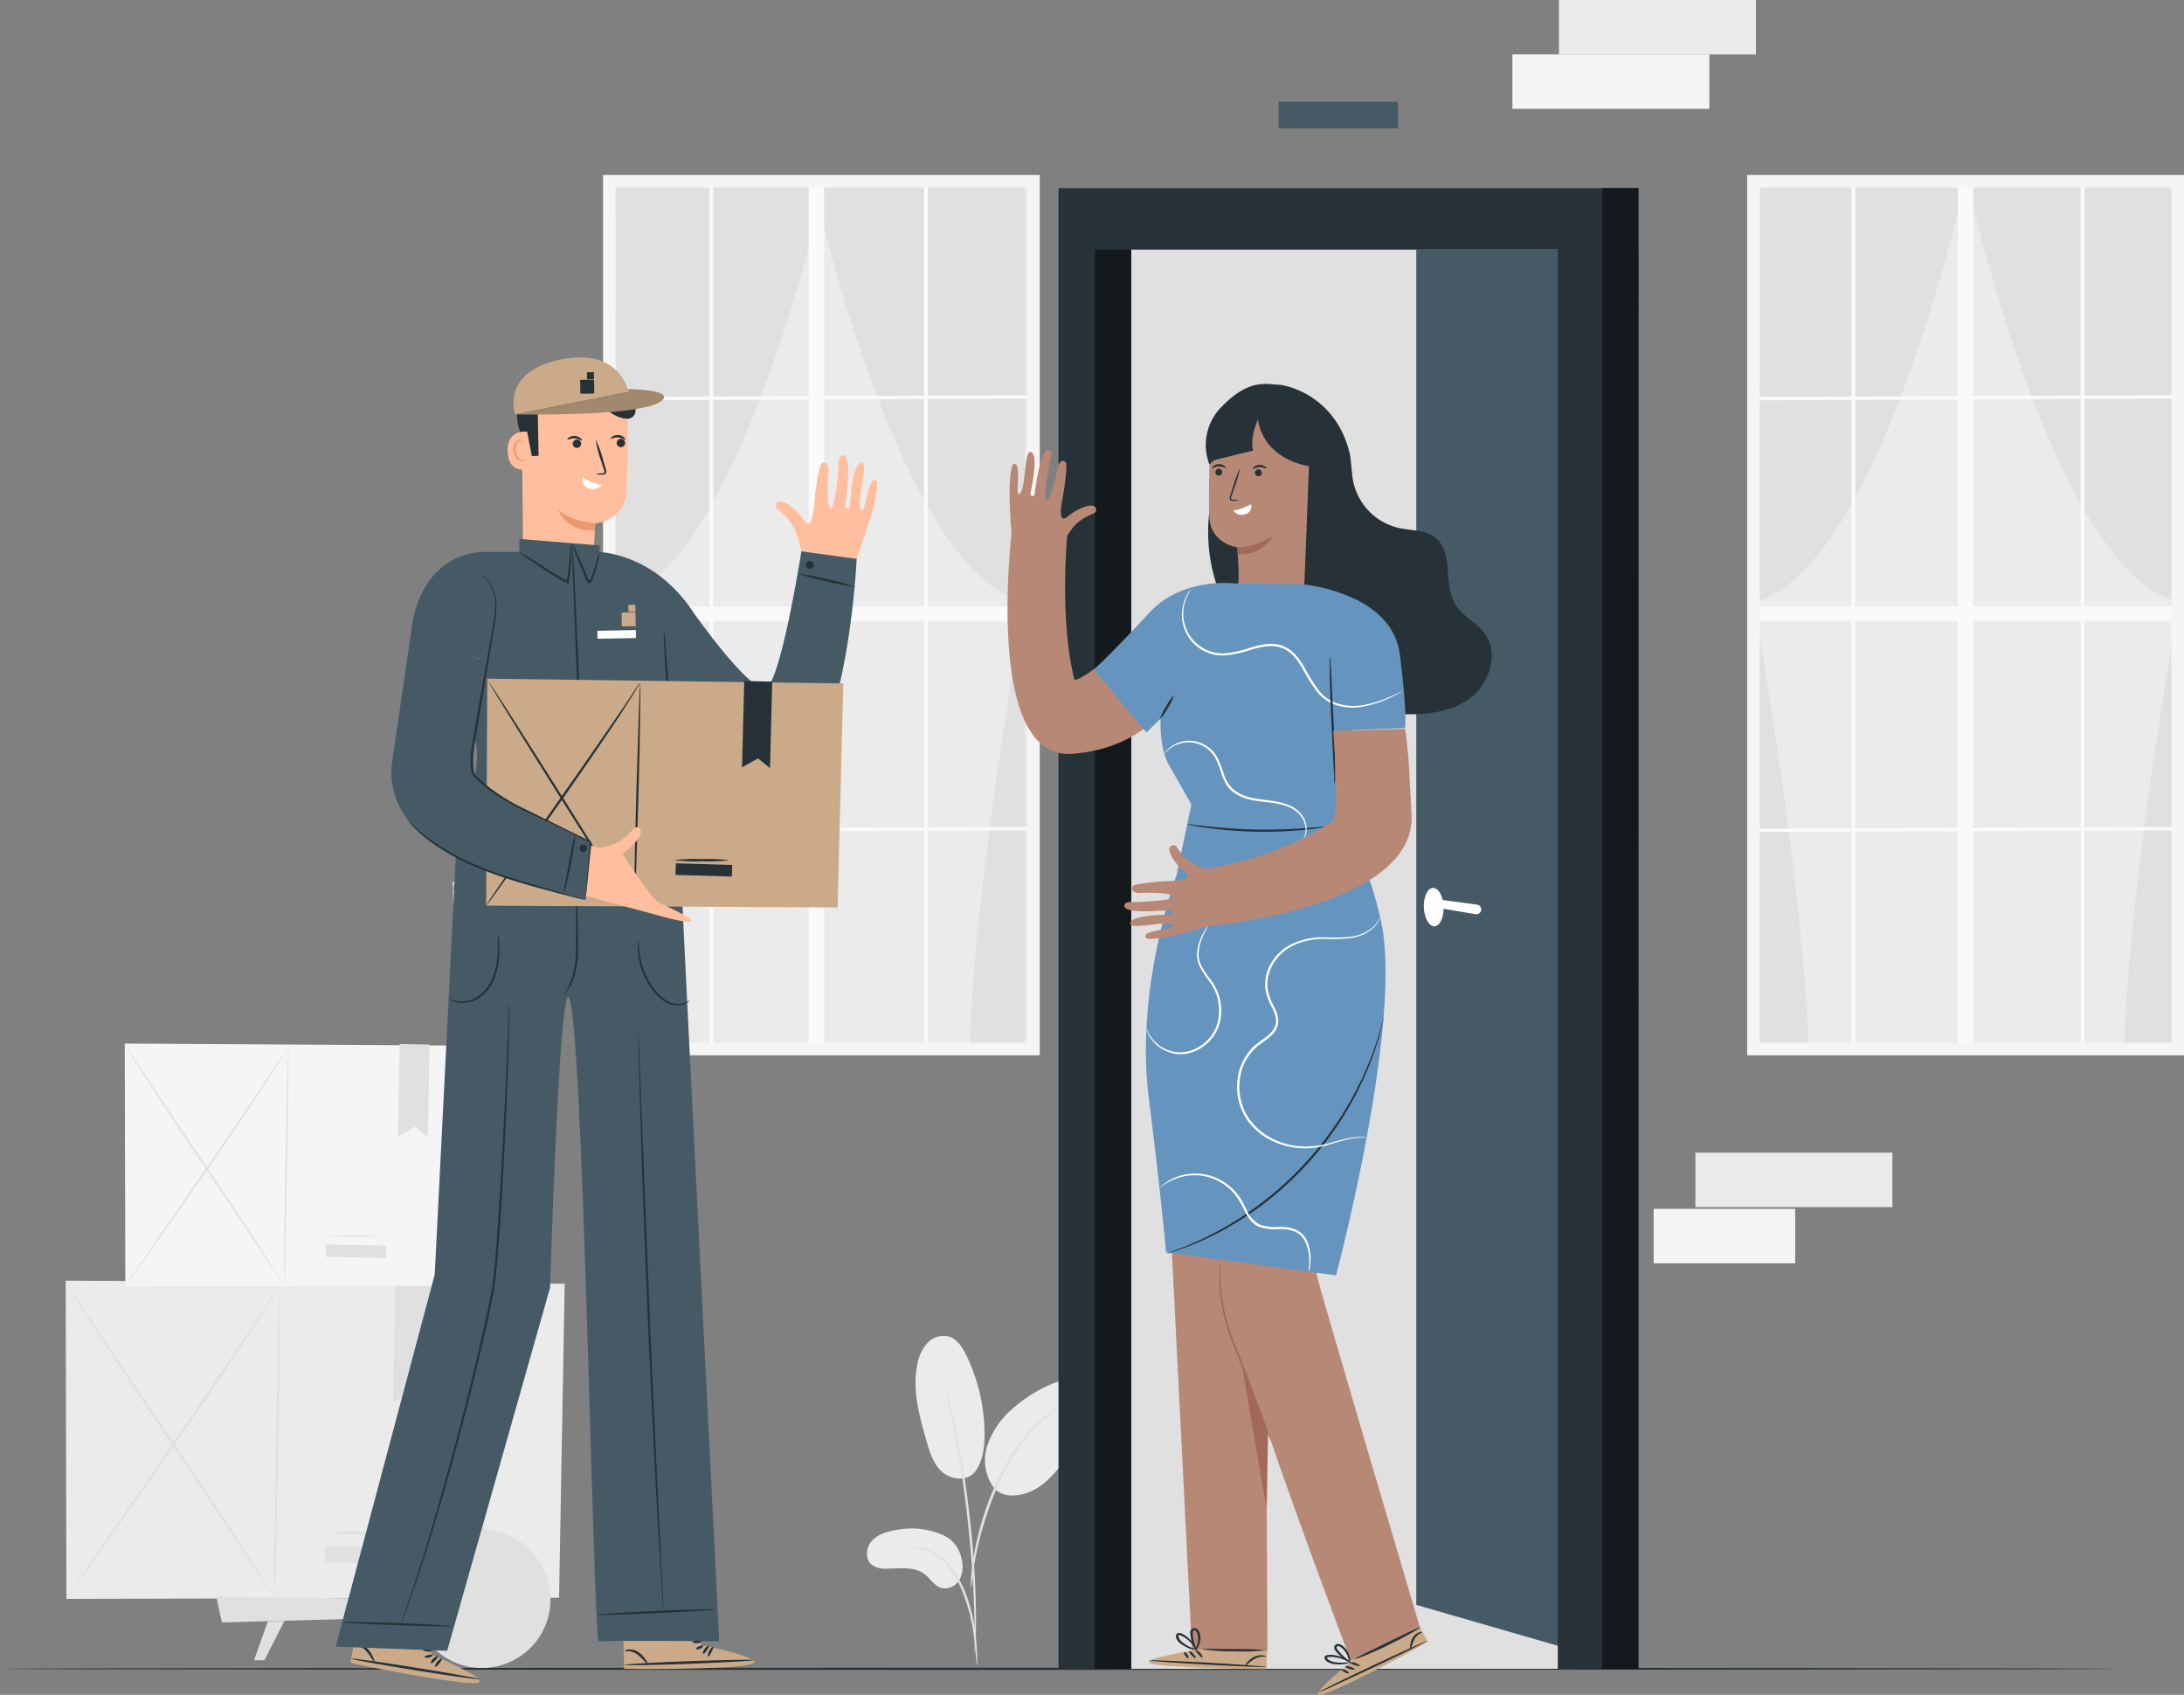 <svg xmlns="http://www.w3.org/2000/svg" width="520.66" height="403.991" viewBox="0 0 520.66 403.991">
  <rect x="0" y="0" width="520.66" height="403.991" fill="#808080" stroke="none"/>
  <g id="Delivery-pana" transform="translate(-122.49 -43.21)">
    <g id="freepik--background-complete--inject-31" transform="translate(34.16)">
      <path id="Trazado_113284" data-name="Trazado 113284" d="M222.95,349.21l-1.34,74.84-117.45.28-.17-75.85Z" fill="#ebebeb"/>
      <path id="Trazado_113285" data-name="Trazado 113285" d="M153.76,424.12c-.16,0,0-16.71.39-37.32s.79-37.31.94-37.3,0,16.7-.39,37.31S153.91,424.12,153.76,424.12Z" fill="#e0e0e0"/>
      <path id="Trazado_113286" data-name="Trazado 113286" d="M104.16,424.33a7,7,0,0,1,.48-.79l1.45-2.19,5.45-8L129.67,387c7.08-10.27,13.45-19.59,18-26.39,2.28-3.39,4.08-6.17,5.32-8.08.59-.93,1.06-1.68,1.41-2.22a5.061,5.061,0,0,1,.53-.76,8.326,8.326,0,0,1-.43.81l-1.33,2.28c-1.18,2-2.94,4.76-5.17,8.19-4.46,6.85-10.78,16.21-17.87,26.49s-13.55,19.52-18.26,26.2l-5.59,7.91-1.54,2.13a5.49,5.49,0,0,1-.58.77Z" fill="#e0e0e0"/>
      <path id="Trazado_113287" data-name="Trazado 113287" d="M153.76,424.12a4.869,4.869,0,0,1-.54-.74l-1.46-2.17-5.31-8-17.62-26.32c-6.91-10.27-13.11-19.6-17.51-26.41-2.19-3.41-4-6.18-5.15-8.1l-1.37-2.23a5.32,5.32,0,0,1-.45-.79,5.228,5.228,0,0,1,.54.73l1.46,2.17c1.28,1.93,3.08,4.66,5.3,8l17.63,26.32c6.91,10.27,13.1,19.6,17.5,26.42,2.2,3.4,4,6.17,5.16,8.1l1.37,2.22a6.376,6.376,0,0,1,.45.8Z" fill="#e0e0e0"/>
      <rect id="Rectángulo_28903" data-name="Rectángulo 28903" width="18.86" height="3.86" transform="translate(184.743 415.963) rotate(-178.97)" fill="#e0e0e0"/>
      <path id="Trazado_113288" data-name="Trazado 113288" d="M166.84,408.65a75.51,75.51,0,0,1,9.22-.33,78.194,78.194,0,0,1,9.23.22,78,78,0,0,1-9.22.33,78.194,78.194,0,0,1-9.23-.22Z" fill="#e0e0e0"/>
      <path id="Trazado_113289" data-name="Trazado 113289" d="M191.91,348.78l-.52,28.89-4.07-3.23-5.28,3.06.52-28.89Z" fill="#e0e0e0"/>
      <path id="Trazado_113290" data-name="Trazado 113290" d="M208.86,292.52l-1.02,57.12-89.63.21-.14-57.89Z" fill="#f5f5f5"/>
      <path id="Trazado_113291" data-name="Trazado 113291" d="M156.06,349.69c-.12,0,0-12.75.3-28.48s.6-28.47.72-28.47,0,12.75-.3,28.48S156.17,349.69,156.06,349.69Z" fill="#e0e0e0"/>
      <path id="Trazado_113292" data-name="Trazado 113292" d="M118.21,349.85a4.512,4.512,0,0,1,.36-.6q.42-.62,1.11-1.68c1-1.47,2.42-3.55,4.16-6.1,3.56-5.17,8.44-12.25,13.84-20.07s10.26-15,13.73-20.14c1.73-2.6,3.11-4.71,4.06-6.17l1.07-1.7a7,7,0,0,1,.4-.58,4.75,4.75,0,0,1-.33.63l-1,1.73c-.9,1.49-2.24,3.64-3.94,6.25-3.41,5.23-8.23,12.38-13.64,20.22s-10.35,14.89-13.94,20l-4.26,6c-.5.68-.89,1.23-1.18,1.63a4.207,4.207,0,0,1-.44.58Z" fill="#e0e0e0"/>
      <path id="Trazado_113293" data-name="Trazado 113293" d="M156.06,349.69a3.5,3.5,0,0,1-.42-.56l-1.11-1.66c-1-1.47-2.35-3.55-4.05-6.1L137,321.28c-5.27-7.83-10-15-13.36-20.16-1.67-2.6-3-4.71-3.93-6.18l-1-1.7c-.23-.39-.35-.6-.34-.6a3.321,3.321,0,0,1,.41.56l1.12,1.65c1,1.48,2.35,3.55,4,6.11l13.46,20.09c5.27,7.83,10,14.95,13.35,20.15,1.68,2.6,3,4.72,3.94,6.19l1.05,1.69a5.068,5.068,0,0,1,.36.61Z" fill="#e0e0e0"/>
      <rect id="Rectángulo_28904" data-name="Rectángulo 28904" width="14.39" height="2.95" transform="translate(180.368 343.084) rotate(-178.854)" fill="#e0e0e0"/>
      <path id="Trazado_113294" data-name="Trazado 113294" d="M166,337.88a60.2,60.2,0,0,1,7-.25,61.242,61.242,0,0,1,7,.17,57.676,57.676,0,0,1-7,.25,56.356,56.356,0,0,1-7-.17Z" fill="#ebebeb"/>
      <path id="Trazado_113295" data-name="Trazado 113295" d="M190.74,292.2l-.4,22.05-3.1-2.47-4.03,2.34.39-22.05Z" fill="#e0e0e0"/>
      <path id="Trazado_113296" data-name="Trazado 113296" d="M218.58,418.93a16.31,16.31,0,0,0-14.71-11.08L201.12,256.5h13.24v2.26h2.49v-5.42H196.28S198.73,365,200.51,408a17.683,17.683,0,0,0-2.61.63,16.32,16.32,0,0,0-11.11,15.78l-46.9-.62,1.34,6.16,46.23-1.27c.06.21.11.42.18.64a16.33,16.33,0,1,0,30.94-10.43Z" fill="#e0e0e0"/>
      <path id="Trazado_113297" data-name="Trazado 113297" d="M148.88,438.96h2.48l4.78-9.38-3.95.11Z" fill="#e0e0e0"/>
      <rect id="Rectángulo_28905" data-name="Rectángulo 28905" width="46.96" height="12.98" transform="translate(459.971 43.21)" fill="#ebebeb"/>
      <rect id="Rectángulo_28906" data-name="Rectángulo 28906" width="46.96" height="12.98" transform="translate(492.51 317.97)" fill="#ebebeb"/>
      <rect id="Rectángulo_28907" data-name="Rectángulo 28907" width="46.96" height="12.98" transform="translate(448.879 56.18)" fill="#f5f5f5"/>
      <rect id="Rectángulo_28908" data-name="Rectángulo 28908" width="33.74" height="12.98" transform="translate(482.559 331.36)" fill="#f5f5f5"/>
      <rect id="Rectángulo_28909" data-name="Rectángulo 28909" width="101.16" height="206.87" transform="translate(233.505 86.4)" fill="#ebebeb"/>
      <path id="Trazado_113298" data-name="Trazado 113298" d="M295,86.4s-20.74,93.84-50.58,100.25c0,0,12,65.83,13.15,106.62H244.46V86.4Z" transform="translate(-9.818)" fill="#e0e0e0"/>
      <path id="Trazado_113299" data-name="Trazado 113299" d="M295.38,86.4S316.12,180.24,346,186.65c0,0-12,65.83-13.14,106.62H346V86.4Z" transform="translate(-13.383)" fill="#e0e0e0"/>
      <rect id="Rectángulo_28910" data-name="Rectángulo 28910" width="3.69" height="207.27" transform="translate(281.129 86)" fill="#fafafa"/>
      <rect id="Rectángulo_28911" data-name="Rectángulo 28911" width="0.91" height="207.27" transform="translate(257.46 86)" fill="#fafafa"/>
      <rect id="Rectángulo_28912" data-name="Rectángulo 28912" width="0.91" height="207.27" transform="translate(308.604 86)" fill="#fafafa"/>
      <path id="Trazado_113300" data-name="Trazado 113300" d="M345.62,137.4v.83l-101.16.41v-.83Z" transform="translate(-10.955)" fill="#fafafa"/>
      <path id="Trazado_113301" data-name="Trazado 113301" d="M345.62,240.32v.81l-101.16.41v-.81Z" transform="translate(-10.955)" fill="#fafafa"/>
      <rect id="Rectángulo_28913" data-name="Rectángulo 28913" width="101.16" height="3.45" transform="translate(233.505 187.76)" fill="#fafafa"/>
      <path id="Trazado_113302" data-name="Trazado 113302" d="M347.12,294.77H243V84.9H347.12Zm-101.16-3h98.16V87.9H246Z" transform="translate(-10.915)" fill="#f5f5f5"/>
      <rect id="Rectángulo_28914" data-name="Rectángulo 28914" width="101.16" height="206.87" transform="translate(506.33 86.4)" fill="#ebebeb"/>
      <path id="Trazado_113303" data-name="Trazado 113303" d="M591.07,86.4s-20.74,93.84-50.58,100.25c0,0,12,65.83,13.14,106.62H540.49V86.4Z" transform="translate(-34.16)" fill="#e0e0e0"/>
      <path id="Trazado_113304" data-name="Trazado 113304" d="M591.41,86.4S612.15,180.24,642,186.65c0,0-12,65.83-13.15,106.62H642V86.4Z" transform="translate(-34.16)" fill="#e0e0e0"/>
      <rect id="Rectángulo_28915" data-name="Rectángulo 28915" width="3.69" height="207.27" transform="translate(555.06 86)" fill="#fafafa"/>
      <rect id="Rectángulo_28916" data-name="Rectángulo 28916" width="0.91" height="207.27" transform="translate(529.72 86)" fill="#fafafa"/>
      <rect id="Rectángulo_28917" data-name="Rectángulo 28917" width="0.91" height="207.27" transform="translate(584.33 86)" fill="#fafafa"/>
      <path id="Trazado_113305" data-name="Trazado 113305" d="M641.65,137.4v.83l-101.16.41v-.83Z" transform="translate(-34.16)" fill="#fafafa"/>
      <path id="Trazado_113306" data-name="Trazado 113306" d="M641.65,240.32v.81l-101.16.41v-.81Z" transform="translate(-34.16)" fill="#fafafa"/>
      <rect id="Rectángulo_28918" data-name="Rectángulo 28918" width="101.16" height="3.45" transform="translate(506.33 187.76)" fill="#fafafa"/>
      <path id="Trazado_113307" data-name="Trazado 113307" d="M643.15,294.77H539V84.9H643.15Zm-101.16-3h98.16V87.9H542Z" transform="translate(-34.16)" fill="#f5f5f5"/>
      <path id="Trazado_113308" data-name="Trazado 113308" d="M327.09,409.32a18.711,18.711,0,0,0-11.61-1.41c-2.11.35-4.31,1-5.74,2.56s-1.71,4.37-.06,5.73a5.46,5.46,0,0,0,3.62.92c3.07,0,6.47-.58,8.93,1.27,1.4,1.06,2.33,2.81,4,3.33a4,4,0,0,0,4.36-1.94,6.83,6.83,0,0,0,.49-5,7.64,7.64,0,0,0-3.99-5.46Z" transform="translate(-13.533)" fill="#ebebeb"/>
      <path id="Trazado_113309" data-name="Trazado 113309" d="M335.19,393.69c-2.16,3.09-6.36,2.07-8.31.18s-2.77-4.61-3.52-7.21c-1.71-6-3.44-12.19-2.16-18.25a10.06,10.06,0,0,1,2.33-5,5.31,5.31,0,0,1,5-1.67c2.11.56,3.43,2.63,4.38,4.61a43.35,43.35,0,0,1,4.3,18.66c0,3-.34,6.16-2,8.64" transform="translate(-14.166)" fill="#ebebeb"/>
      <path id="Trazado_113310" data-name="Trazado 113310" d="M341.12,398.12a11.22,11.22,0,0,1-1.74-10.33,19.85,19.85,0,0,1,6.12-8.88,32.94,32.94,0,0,1,11-6.47,11.759,11.759,0,0,1,4.93-.83,5.16,5.16,0,0,1,4.13,2.5c1.16,2.2.05,4.87-1.15,7a81.923,81.923,0,0,1-7.2,11c-2.15,2.78-4.62,5.52-7.91,6.78s-6.71,1.11-8.45-1.17" transform="translate(-15.67)" fill="#ebebeb"/>
      <path id="Trazado_113311" data-name="Trazado 113311" d="M335.34,440.25a5.907,5.907,0,0,1-.2-1.4c-.1-1-.22-2.31-.37-3.83a53.453,53.453,0,0,0-.86-5.62,44.61,44.61,0,0,0-2-6.62,24.32,24.32,0,0,0-3.39-6,12.59,12.59,0,0,0-4.27-3.55,11.74,11.74,0,0,0-3.61-1.12,6.138,6.138,0,0,1-1.39-.21,7.07,7.07,0,0,1,1.42,0,10.749,10.749,0,0,1,3.75,1,12.54,12.54,0,0,1,4.52,3.59,23.761,23.761,0,0,1,3.5,6.11,41.12,41.12,0,0,1,2,6.74,49.076,49.076,0,0,1,.75,5.68c.12,1.63.16,2.94.18,3.85a7.125,7.125,0,0,1-.03,1.38Z" transform="translate(-14.059)" fill="#e0e0e0"/>
      <path id="Trazado_113312" data-name="Trazado 113312" d="M335.07,437.3a3,3,0,0,1,0-.65v-1.86c0-1.61,0-4-.08-6.84-.15-5.77-.64-13.73-1.6-22.49s-2.25-16.64-3.42-22.29c-.28-1.42-.55-2.7-.82-3.81s-.46-2.09-.66-2.87-.32-1.33-.44-1.81a2.68,2.68,0,0,1-.11-.64,3.361,3.361,0,0,1,.22.61c.15.47.32,1.06.54,1.79s.49,1.73.77,2.84.6,2.39.9,3.8a212.921,212.921,0,0,1,3.59,22.31,219.8,219.8,0,0,1,1.44,22.56c0,2.89,0,5.23-.11,6.85,0,.75-.08,1.37-.11,1.86a2.52,2.52,0,0,1-.11.64Z" transform="translate(-14.388)" fill="#e0e0e0"/>
      <path id="Trazado_113313" data-name="Trazado 113313" d="M335,421.89a12.487,12.487,0,0,1,0-1.94c.07-1.25.24-3.06.59-5.27a71.189,71.189,0,0,1,1.71-7.67,68.169,68.169,0,0,1,3.21-9.08A48.319,48.319,0,0,1,350,383.26a23.658,23.658,0,0,1,2.21-2.06c.34-.29.64-.58.95-.8l.86-.6a10.857,10.857,0,0,1,1.64-1,56.006,56.006,0,0,0-5.37,4.78,51,51,0,0,0-9.19,14.62,73.528,73.528,0,0,0-3.22,9,78,78,0,0,0-1.82,7.59c-.41,2.19-.64,4-.78,5.22a11.406,11.406,0,0,1-.28,1.88Z" transform="translate(-15.218)" fill="#e0e0e0"/>
    </g>
    <g id="freepik--Floor--inject-31">
      <path id="Trazado_113314" data-name="Trazado 113314" d="M627.51,441c0,.14-113.06.26-252.5.26s-252.52-.12-252.52-.26,113-.26,252.52-.26S627.51,440.86,627.51,441Z" fill="#263238"/>
    </g>
    <g id="freepik--character-1--inject-31">
      <path id="Trazado_113337" data-name="Trazado 113337" d="M225.23,437.54l1.63-10.18-18.23-3-2.58,15.2,1.11.26c5,1.13,25.46,5.06,29,4.55C240.11,443.77,225.23,437.54,225.23,437.54Z" fill="#caaa88"/>
      <path id="Trazado_113338" data-name="Trazado 113338" d="M236.74,443.47c0,.17-6.87-.78-15.29-2.13s-15.22-2.58-15.19-2.75,6.87.78,15.29,2.13S236.77,443.3,236.74,443.47Z" fill="#263238"/>
      <path id="Trazado_113339" data-name="Trazado 113339" d="M225.22,439.67c-.14-.1.07-.62.55-1.09s1-.67,1.1-.53-.22.55-.66,1S225.36,439.78,225.22,439.67Z" fill="#263238"/>
      <path id="Trazado_113340" data-name="Trazado 113340" d="M226.27,440.53c-.15-.09,0-.68.49-1.25s1-.89,1.11-.76-.19.61-.62,1.15S226.43,440.62,226.27,440.53Z" fill="#263238"/>
      <path id="Trazado_113341" data-name="Trazado 113341" d="M211.77,439.4c-.08,0-.31-.27-.64-.78a11.518,11.518,0,0,0-1.34-1.86,4.2,4.2,0,0,0-1.84-1.18c-.54-.16-.92-.13-.93-.23s.36-.27,1-.2a3.7,3.7,0,0,1,2.21,1.18,6.719,6.719,0,0,1,1.28,2.09C211.76,439,211.84,439.37,211.77,439.4Z" fill="#263238"/>
      <path id="Trazado_113342" data-name="Trazado 113342" d="M225.58,437.77c.06.15-.3.46-.86.56s-1,0-1-.2.4-.31.88-.41S225.51,437.6,225.58,437.77Z" fill="#263238"/>
      <path id="Trazado_113343" data-name="Trazado 113343" d="M225.45,436.73c0,.18-.52.25-1.14.16s-1.08-.3-1-.47.54-.24,1.13-.15S225.46,436.56,225.45,436.73Z" fill="#263238"/>
      <path id="Trazado_113344" data-name="Trazado 113344" d="M289.72,435.34l-.38-10.3-18.47.56.41,15.41h1.15c5.11.14,26,0,29.33-1.17C305.52,438.56,289.72,435.34,289.72,435.34Z" fill="#caaa88"/>
      <path id="Trazado_113345" data-name="Trazado 113345" d="M302.16,438.92c0,.18-6.89.57-15.41.89s-15.43.42-15.44.25,6.9-.57,15.42-.88S302.15,438.75,302.16,438.92Z" fill="#263238"/>
      <path id="Trazado_113346" data-name="Trazado 113346" d="M290.12,437.43c-.16-.07-.05-.62.33-1.17s.85-.86,1-.74-.1.58-.45,1.09S290.28,437.51,290.12,437.43Z" fill="#263238"/>
      <path id="Trazado_113347" data-name="Trazado 113347" d="M291.32,438.07c-.16-.05-.1-.67.24-1.32s.8-1.06.94-1-.07.63-.38,1.24S291.49,438.13,291.32,438.07Z" fill="#263238"/>
      <path id="Trazado_113348" data-name="Trazado 113348" d="M276.87,439.79a2.577,2.577,0,0,1-.77-.65,12.564,12.564,0,0,0-1.68-1.56,4.24,4.24,0,0,0-2-.8,5.78,5.78,0,0,1-1,0c-.07-.05.3-.34,1-.4a3.66,3.66,0,0,1,2.4.73,6.7,6.7,0,0,1,1.66,1.8C276.78,439.38,276.94,439.74,276.87,439.79Z" fill="#263238"/>
      <path id="Trazado_113349" data-name="Trazado 113349" d="M290.1,435.5c.1.14-.2.51-.72.72s-1,.16-1,0,.33-.39.79-.58S290,435.35,290.1,435.5Z" fill="#263238"/>
      <path id="Trazado_113350" data-name="Trazado 113350" d="M289.78,434.51c0,.17-.47.34-1.09.37s-1.12-.08-1.12-.26.49-.34,1.09-.37S289.75,434.34,289.78,434.51Z" fill="#263238"/>
      <path id="Trazado_113351" data-name="Trazado 113351" d="M314.76,178.93l-1-3.36a30.09,30.09,0,0,0-1.63-5.67,8.76,8.76,0,0,0-1.48-2.54,13.6,13.6,0,0,0-2.59-2.57,1.118,1.118,0,0,1,.25-2.11c1-.11,3.69,1.46,5.75,4.45s2.44-2.64,2.62-4.69,1-8.36,1.69-8.78c1-.63,1.86.33,1.64,2.37s-.47,8.22.61,8.29,1.83-10.38,1.83-10.38-.2-2.27,1.06-2.23c2.26.07.63,11.1.45,12.14-.12.73,1.05.84,1.15.06s.51-10.45,2.81-10.4c1.77,0-1.25,9.08-.23,11.16s1.59-7.12,3.28-7c.62,0,1.09.15,0,5.36s-6.47,19.24-6.47,19.24l-9.82-3.51" fill="#ffbe9d"/>
      <path id="Trazado_113352" data-name="Trazado 113352" d="M247.2,176.17l16.62,1.23c.22-1.92.55-9.39.55-9.39s6.94-.65,7.44-7.52.3-22.72.3-22.72h0a23.93,23.93,0,0,0-24.19,1.54l-1.07.72Z" fill="#ffbe9d"/>
      <path id="Trazado_113353" data-name="Trazado 113353" d="M269.79,149.49a1,1,0,1,1,1.42.02A1,1,0,0,1,269.79,149.49Z" fill="#263238"/>
      <path id="Trazado_113354" data-name="Trazado 113354" d="M271.56,148c-.12.11-.76-.45-1.71-.51s-1.66.38-1.76.25.08-.26.39-.47a2.27,2.27,0,0,1,1.42-.35,2.31,2.31,0,0,1,1.35.55C271.52,147.75,271.61,148,271.56,148Z" fill="#263238"/>
      <path id="Trazado_113355" data-name="Trazado 113355" d="M260.6,148.17a1,1,0,1,1-1.39.24,1,1,0,0,1,1.39-.24Z" fill="#263238"/>
      <path id="Trazado_113356" data-name="Trazado 113356" d="M261.22,148.22c-.11.11-.75-.45-1.7-.51s-1.66.38-1.76.25.07-.26.39-.47a2.22,2.22,0,0,1,1.41-.35,2.28,2.28,0,0,1,1.35.55C261.19,148,261.28,148.17,261.22,148.22Z" fill="#263238"/>
      <path id="Trazado_113357" data-name="Trazado 113357" d="M264.54,156.26a4.84,4.84,0,0,1,1.55-.22c.25,0,.45-.06.48-.19a1.38,1.38,0,0,0-.13-.73c-.21-.64-.41-1.29-.63-2a26.751,26.751,0,0,1-1.32-5.15,27.181,27.181,0,0,1,1.82,5c.2.68.39,1.34.59,2a1.61,1.61,0,0,1,.07,1,.66.66,0,0,1-.45.37,1.589,1.589,0,0,1-.42,0,5,5,0,0,1-1.56-.08Z" fill="#263238"/>
      <path id="Trazado_113358" data-name="Trazado 113358" d="M261.4,157.12c-.95-.65,2.63,1.61,4.56,1.63a2.62,2.62,0,0,1-3.15.85C260.8,158.72,261.4,157.12,261.4,157.12Z" fill="#fff"/>
      <path id="Trazado_113359" data-name="Trazado 113359" d="M264.38,167.91a16.06,16.06,0,0,1-8.8-3.1s1.81,5.08,8.71,4.88Z" fill="#eb996e"/>
      <path id="Trazado_113360" data-name="Trazado 113360" d="M247,147l.83,4.93,3.06-.06-.2-10.27s12.14.94,13.53-3.92c0,0,3.57,5.37,8,5.35,0,0,3.88-.4.19-5.81-5.7-8.32-26-1.63-26-1.63a14,14,0,0,0-.73,4.72C245.6,145.63,247,147,247,147Z" fill="#263238"/>
      <path id="Trazado_113361" data-name="Trazado 113361" d="M245.33,142l27-5.36s-1.92-10.82-16.51-7.67C241.66,132.06,245.33,142,245.33,142Z" fill="#caaa88"/>
      <path id="Trazado_113362" data-name="Trazado 113362" d="M245.33,142c.38-.07,33.06.7,35.39-3.82,1.11-2.16-8.56-2.22-8.56-2.22l.22.68Z" fill="#caaa88"/>
      <path id="Trazado_113363" data-name="Trazado 113363" d="M245.33,142c.38-.07,33.06.7,35.39-3.82,1.11-2.16-8.56-2.22-8.56-2.22l.22.68Z" opacity="0.2"/>
      <path id="Trazado_113364" data-name="Trazado 113364" d="M248.17,146.13c-.15-.06-5.1-.7-4.63,5.14s6.21,3.44,6.21,3.27S248.17,146.13,248.17,146.13Z" fill="#ffbe9d"/>
      <path id="Trazado_113365" data-name="Trazado 113365" d="M247.8,152.63a2.511,2.511,0,0,1-.27.18,1,1,0,0,1-.76.07,2.51,2.51,0,0,1-1.34-2.16,3.26,3.26,0,0,1,.17-1.48,1.16,1.16,0,0,1,.7-.85.52.52,0,0,1,.62.23c.09.16.07.28.1.29s.12-.11,0-.35a.67.67,0,0,0-.26-.35.78.78,0,0,0-.57-.1,1.46,1.46,0,0,0-1,1,3.59,3.59,0,0,0-.22,1.66,2.66,2.66,0,0,0,1.69,2.41,1.12,1.12,0,0,0,.92-.23C247.8,152.78,247.82,152.64,247.8,152.63Z" fill="#eb996e"/>
      <rect id="Rectángulo_28919" data-name="Rectángulo 28919" width="3.31" height="3.31" transform="translate(260.791 133.768) rotate(-1.1)" fill="#263238"/>
      <rect id="Rectángulo_28920" data-name="Rectángulo 28920" width="1.66" height="1.66" transform="matrix(1, -0.019, 0.019, 1, 262.405, 131.942)" fill="#263238"/>
      <path id="Trazado_113366" data-name="Trazado 113366" d="M313.54,174.63s-5.11,32.52-8.71,32.69c-4.11.2-16.75-17.73-16.75-17.73h0c-8.09-12.48-18.76-14.5-22.65-14.81v-1.54l-19.12-1.57v3.09h-8.47s-15.16-.7-17.44,19.67l10.91,8.62,4.47,16.63c1.36,5.08-.72,11.56-3,22.94l-1.37-.32-.58,11.47c-.08.54-.16,1.09-.23,1.64h.15L226.13,347l-23.62,88.71,26.59,1,24.52-86.55s2.13-69.2,4.29-69.24c3.63-.07,5.95,153.94,7.34,153.59s28.7-.07,28.7-.07S284.91,255,285,255h0l-2.34-34-.89-9.82h0c5.19,7.3,15,18.7,25.48,18.5,17.07-.33,19.47-53.25,19.47-53.25Z" fill="#455a64"/>
      <path id="Trazado_113367" data-name="Trazado 113367" d="M256.93,280.23a23.613,23.613,0,0,0,1.58-3,22.3,22.3,0,0,0,1.29-7.93c0-3.12,0-5.93,0-8.17a20,20,0,0,1,.13-3.38,23.55,23.55,0,0,1,.24,3.38c.06,2.09.19,5,.16,8.18a28.658,28.658,0,0,1-.4,4.51,15.338,15.338,0,0,1-1.07,3.56,11.29,11.29,0,0,1-1.28,2.15C257.18,280,257,280.26,256.93,280.23Z" fill="#263238"/>
      <path id="Trazado_113368" data-name="Trazado 113368" d="M241.24,265.7a2.931,2.931,0,0,1,.14.94c.05.61.11,1.48.14,2.58a17.16,17.16,0,0,1-1.67,8.35,9.38,9.38,0,0,1-3.18,3.54,7.56,7.56,0,0,1-3.7,1.16,6,6,0,0,1-2.58-.44,2.27,2.27,0,0,1-.82-.5,7.74,7.74,0,0,0,3.38.58,7.59,7.59,0,0,0,3.46-1.21,9.23,9.23,0,0,0,3-3.38,18.18,18.18,0,0,0,1.76-8.1,34.08,34.08,0,0,1,.07-3.52Z" fill="#263238"/>
      <path id="Trazado_113369" data-name="Trazado 113369" d="M286.89,281.63a2.1,2.1,0,0,1-.65.62,4.23,4.23,0,0,1-2.39.62,5.93,5.93,0,0,1-3.44-1.28,13.15,13.15,0,0,1-3-3.3,17,17,0,0,1-2.77-7.53,15.476,15.476,0,0,1-.07-2.45,2.519,2.519,0,0,1,.14-.88c.09,0,0,1.27.3,3.28a18.12,18.12,0,0,0,2.83,7.29,13.42,13.42,0,0,0,2.86,3.21,5.7,5.7,0,0,0,3.16,1.29,4.42,4.42,0,0,0,2.28-.43C286.63,281.82,286.86,281.59,286.89,281.63Z" fill="#263238"/>
      <path id="Trazado_113370" data-name="Trazado 113370" d="M230.32,430.82c0,.15-5.9.05-13.16-.21S204,430,204,429.87s5.9-.05,13.17.22S230.33,430.68,230.32,430.82Z" fill="#263238"/>
      <path id="Trazado_113371" data-name="Trazado 113371" d="M293,426.82a4.228,4.228,0,0,1-1.11.15l-3,.23c-2.56.16-6.09.35-10,.53s-7.45.31-10,.39l-3,.05a4.5,4.5,0,0,1-1.12-.05,4.839,4.839,0,0,1,1.11-.15l3-.22c2.56-.17,6.09-.36,10-.54s7.45-.31,10-.38l3-.06A5.292,5.292,0,0,1,293,426.82Z" fill="#263238"/>
      <path id="Trazado_113372" data-name="Trazado 113372" d="M243.94,282.35a1.65,1.65,0,0,1,0,.39v1.15c0,1-.05,2.52-.08,4.42-.09,3.83-.26,9.38-.54,16.24s-.66,15-1.2,24.07c-.27,4.53-.57,9.28-1,14.2-.21,2.46-.4,5-.83,7.5s-1,5.05-1.52,7.62c-4.56,20.45-9.68,38.71-13.68,51.84-2,6.57-3.8,11.82-5.06,15.45l-1.53,4.14c-.18.45-.31.81-.42,1.07a1.42,1.42,0,0,1-.15.36,1.52,1.52,0,0,1,.1-.37c.09-.27.21-.63.37-1.09l1.44-4.18c1.2-3.64,3-8.91,4.9-15.48,3.9-13.15,9-31.43,13.52-51.86.55-2.55,1.1-5.08,1.52-7.58s.62-5,.83-7.46c.41-4.92.72-9.67,1-14.19.56-9,1-17.21,1.31-24.06s.54-12.37.71-16.23c.07-1.9.13-3.38.17-4.42a8.475,8.475,0,0,1,.06-1.14,3.839,3.839,0,0,1,.08-.39Z" fill="#263238"/>
      <path id="Trazado_113373" data-name="Trazado 113373" d="M280.64,427.49a1.45,1.45,0,0,1-.05-.36,5.654,5.654,0,0,0-.08-1.06c-.07-1-.16-2.33-.28-4.08-.21-3.57-.51-8.69-.89-15-.71-12.67-1.6-30.19-2.42-49.53s-1.42-36.89-1.81-49.57c-.17-6.32-.32-11.45-.41-15,0-1.75-.07-3.12-.09-4.08v-1.07a2,2,0,0,1,0-.36,2,2,0,0,1,0,.36,7.369,7.369,0,0,0,.06,1.06c0,1,.1,2.34.18,4.09.14,3.57.33,8.7.58,15,.5,12.7,1.2,30.21,2,49.55s1.65,36.86,2.27,49.54c.31,6.32.55,11.44.73,15,.07,1.75.13,3.12.17,4.09v1.06A2,2,0,0,1,280.64,427.49Z" fill="#263238"/>
      <path id="Trazado_113374" data-name="Trazado 113374" d="M258.68,172.68a16,16,0,0,1,0,2.69,38.995,38.995,0,0,1-.66,6.69l-.06.33-.3-.16c-.64-.33-1.3-.68-1.95-1.07-2.78-1.62-5.14-3.31-6.89-4.47a27.97,27.97,0,0,1-2.79-1.93,16.35,16.35,0,0,1,3,1.62c1.8,1.09,4.2,2.73,6.95,4.33.65.38,1.3.74,1.92,1.07l-.37.17a49.509,49.509,0,0,0,.82-6.6A16.71,16.71,0,0,1,258.68,172.68Z" fill="#263238"/>
      <path id="Trazado_113375" data-name="Trazado 113375" d="M265.48,174.91a18.888,18.888,0,0,1-.54,2.49c-.19.76-.39,1.68-.72,2.69a12.711,12.711,0,0,1-.61,1.55,1,1,0,0,1-.36.43.55.55,0,0,1-.71-.08,3.191,3.191,0,0,1-.45-.88c-.93-2.22-1.75-4.23-2.31-5.7A12.124,12.124,0,0,1,259,173a12.668,12.668,0,0,1,1.16,2.28c.65,1.44,1.52,3.43,2.45,5.65a4.64,4.64,0,0,0,.33.72h.08a.6.6,0,0,0,.17-.22,14.286,14.286,0,0,0,.62-1.49c.34-1,.58-1.87.81-2.63a9.649,9.649,0,0,1,.86-2.4Z" fill="#263238"/>
      <path id="Trazado_113376" data-name="Trazado 113376" d="M261.89,243.24a3.2,3.2,0,0,1-.08-.72c0-.52-.08-1.2-.14-2.05-.09-1.84-.23-4.41-.39-7.56-.29-6.43-.68-15.22-1.12-24.93s-.71-18.5-1-24.94c-.1-3.15-.17-5.71-.23-7.56v-2a5.714,5.714,0,0,1,0-.72,3.31,3.31,0,0,1,.09.71c0,.52.08,1.2.13,2.05.1,1.85.23,4.41.4,7.56.29,6.43.68,15.22,1.11,24.93s.72,18.51,1,24.94c.1,3.15.18,5.72.24,7.56v2.06A3.07,3.07,0,0,1,261.89,243.24Z" fill="#263238"/>
      <rect id="Rectángulo_28921" data-name="Rectángulo 28921" width="9.19" height="1.9" transform="matrix(1, -0.019, 0.019, 1, 264.888, 193.572)" fill="#fff"/>
      <path id="Trazado_113377" data-name="Trazado 113377" d="M282.81,224.44c-.15,0-.73-6.94-1.3-15.53s-.92-15.54-.78-15.55.72,6.94,1.3,15.52S283,224.43,282.81,224.44Z" fill="#263238"/>
      <path id="Trazado_113378" data-name="Trazado 113378" d="M326.42,183.09a48,48,0,0,1-6.9-1.31,48.737,48.737,0,0,1-6.78-1.82,48,48,0,0,1,6.9,1.31,47.137,47.137,0,0,1,6.78,1.82Z" fill="#263238"/>
      <path id="Trazado_113379" data-name="Trazado 113379" d="M315.53,176.94a.94.94,0,1,1-.92.95.93.93,0,0,1,.92-.95Z" fill="#263238"/>
      <rect id="Rectángulo_28922" data-name="Rectángulo 28922" width="3.31" height="3.31" transform="translate(270.674 189.219) rotate(-1.1)" fill="#caaa88"/>
      <rect id="Rectángulo_28923" data-name="Rectángulo 28923" width="1.66" height="1.66" transform="matrix(1, -0.019, 0.019, 1, 272.277, 187.38)" fill="#caaa88"/>
      <path id="Trazado_113380" data-name="Trazado 113380" d="M323.53,206.12l-1.36,53.4-83.79-.43.27-54.11Z" fill="#caaa88"/>
      <path id="Trazado_113381" data-name="Trazado 113381" d="M273.76,259.21c-.14,0,0-11.93.42-26.63S275,206,275.11,206s0,11.92-.41,26.63S273.9,259.21,273.76,259.21Z" fill="#263238"/>
      <path id="Trazado_113382" data-name="Trazado 113382" d="M238.38,259.09a2.829,2.829,0,0,1,.33-.56l1-1.57,3.91-5.69,13.06-18.68c5.11-7.29,9.71-13.9,13-18.72,1.65-2.41,3-4.37,3.86-5.73l1-1.57A3.209,3.209,0,0,1,275,206a2.26,2.26,0,0,1-.3.58l-.94,1.63c-.85,1.39-2.12,3.39-3.72,5.82-3.21,4.88-7.77,11.53-12.87,18.82s-9.79,13.85-13.19,18.59l-4,5.6c-.46.62-.84,1.12-1.12,1.51a2.66,2.66,0,0,1-.48.54Z" fill="#263238"/>
      <path id="Trazado_113383" data-name="Trazado 113383" d="M272.93,259.63c-.12.08-7.84-11.95-17.23-26.87s-16.92-27.08-16.79-27.15,7.83,11.95,17.23,26.87S273.05,259.56,272.93,259.63Z" fill="#263238"/>
      <rect id="Rectángulo_28924" data-name="Rectángulo 28924" width="13.45" height="2.76" transform="translate(296.969 252.156) rotate(-178.282)" fill="#263238"/>
      <path id="Trazado_113384" data-name="Trazado 113384" d="M283.18,248.24a40.371,40.371,0,0,1,6.58-.25,40.151,40.151,0,0,1,6.58.27,43.152,43.152,0,0,1-6.58.25A43.122,43.122,0,0,1,283.18,248.24Z" fill="#263238"/>
      <path id="Trazado_113385" data-name="Trazado 113385" d="M306.58,205.69l-.52,20.62-2.88-2.33-3.79,2.16.53-20.61Z" fill="#263238"/>
      <path id="Trazado_113386" data-name="Trazado 113386" d="M237,200.25s-4.06,28.34-2.14,30c10.64,8.95,25.43,13.64,30.72,15.12.77-.19,1.68-.43,2.71-.76a8.12,8.12,0,0,0,2.49-1.3,12.731,12.731,0,0,0,2.57-2.38,1.09,1.09,0,0,1,2,.37c.05,1-1.52,3.5-4.47,5.33,0,0,6.78,10.91,8.94,11.89s8.35,3.77,7.3,4.31-8.57-1.66-8.57-1.66l-15.26-4.08s-50.49-7.91-47.12-31.07c2.06-14.19,4.31-27,5.12-30.22Z" fill="#ffbe9d"/>
      <path id="Trazado_113387" data-name="Trazado 113387" d="M220.42,194.44l-4.53,30.92c-1,9.53,5.33,17.08,13.91,21.34,13.06,6.47,32.45,11.08,32.29,11.05S263.4,244,263.4,244s-27.18-11.77-28-16.83,3.45-26.21,3.45-26.21Z" fill="#455a64"/>
      <path id="Trazado_113388" data-name="Trazado 113388" d="M262.09,257.75a.731.731,0,0,1,0-.24q0-.285,0-.72c.05-.67.12-1.59.21-2.75.21-2.43.51-5.87.88-10.1l.11.18-13.68-6.62-4-1.93c-1.33-.71-2.66-1.48-4-2.33a38.12,38.12,0,0,1-3.86-2.83c-.62-.52-1.23-1.06-1.82-1.64a3.489,3.489,0,0,1-.79-1,2.559,2.559,0,0,1-.22-.62,4.559,4.559,0,0,1-.14-.64c-.44-3.37.47-6.57.93-9.61s1-6,1.53-8.82c1-5.61,1.86-10.66,2.61-14.92a32.048,32.048,0,0,0,.69-5.74,10.09,10.09,0,0,0-.88-4.22,7.06,7.06,0,0,0-1.6-2.21c-.47-.43-.76-.59-.75-.62a3.64,3.64,0,0,1,.82.54,6.68,6.68,0,0,1,1.71,2.2,10,10,0,0,1,1,4.3,31,31,0,0,1-.62,5.81c-.71,4.27-1.56,9.33-2.5,14.95l-1.5,8.83c-.13.76-.26,1.54-.4,2.32s-.28,1.54-.39,2.33a17.4,17.4,0,0,0-.12,4.78,3.732,3.732,0,0,0,.12.58,2.47,2.47,0,0,0,.19.54,2.72,2.72,0,0,0,.69.89c.57.57,1.17,1.1,1.78,1.62a39.754,39.754,0,0,0,3.8,2.79c1.3.85,2.62,1.62,3.93,2.32l3.94,1.94,13.61,6.72.12.06V244c-.44,4.23-.8,7.67-1,10.09-.13,1.16-.23,2.07-.3,2.74a3.9,3.9,0,0,1-.1.71C262.06,257.73,262.1,257.76,262.09,257.75Z" fill="#263238"/>
      <path id="Trazado_113389" data-name="Trazado 113389" d="M259.57,242.06a8.31,8.31,0,0,1-.16,2.11c-.17,1.3-.44,3.08-.8,5s-.77,3.72-1.11,5a8.511,8.511,0,0,1-.67,2c-.14,0,.54-3.18,1.27-7.08a59.34,59.34,0,0,1,1.47-7.03Z" fill="#263238"/>
      <path id="Trazado_113390" data-name="Trazado 113390" d="M262.09,257.75a1.649,1.649,0,0,1-.47-.07l-1.35-.33-4.92-1.28c-4.13-1.12-9.89-2.58-16-4.85a67.469,67.469,0,0,1-8.46-3.76,48.629,48.629,0,0,1-6.36-4.09,36.157,36.157,0,0,1-3.81-3.39c-.41-.43-.73-.78-.93-1a1.67,1.67,0,0,1-.29-.39s.49.45,1.37,1.27a41.153,41.153,0,0,0,3.89,3.23,48.608,48.608,0,0,0,6.36,4,69.731,69.731,0,0,0,8.41,3.7c6.12,2.25,11.86,3.77,16,5l4.87,1.45,1.32.41A2.632,2.632,0,0,1,262.09,257.75Z" fill="#263238"/>
      <path id="Trazado_113391" data-name="Trazado 113391" d="M262.43,245.37a.88.88,0,0,1-.86.9.89.89,0,0,1-.89-.86.88.88,0,0,1,.86-.9A.89.89,0,0,1,262.43,245.37Z" fill="#263238"/>
    </g>
    <g id="freepik--character-2--inject-31">
      <rect id="Rectángulo_28925" data-name="Rectángulo 28925" width="110.36" height="340.89" transform="translate(387.72 100.11)" fill="#e0e0e0"/>
      <path id="Trazado_113392" data-name="Trazado 113392" d="M460.13,102.72V425.76l52.8,15.25.17-338.29H460.13" fill="#455a64"/>
      <path id="Trazado_113393" data-name="Trazado 113393" d="M466.64,259.33c.1,2.53-.87,4.62-2.17,4.68s-2.44-2-2.54-4.49.87-4.62,2.17-4.67S466.54,256.8,466.64,259.33Z" fill="#fff"/>
      <path id="Trazado_113394" data-name="Trazado 113394" d="M464.2,257.45l10.4,1.39a1.15,1.15,0,0,1,1,1.1h0a1.15,1.15,0,0,1-1.35,1.18l-10-1.69Z" fill="#fff"/>
      <path id="Trazado_113395" data-name="Trazado 113395" d="M374.83,88.06V441.01h17.33V102.72h101.7V441.01h19.07V88.06Z" fill="#263238"/>
      <rect id="Rectángulo_28926" data-name="Rectángulo 28926" width="8.66" height="338.28" transform="translate(383.5 102.72)" fill="#263238"/>
      <rect id="Rectángulo_28927" data-name="Rectángulo 28927" width="8.66" height="338.28" transform="translate(383.5 102.72)" opacity="0.5"/>
      <rect id="Rectángulo_28928" data-name="Rectángulo 28928" width="8.66" height="352.95" transform="translate(504.44 88.06)" fill="#263238"/>
      <rect id="Rectángulo_28929" data-name="Rectángulo 28929" width="8.66" height="352.95" transform="translate(504.44 88.06)" opacity="0.5"/>
      <rect id="Rectángulo_28930" data-name="Rectángulo 28930" width="28.46" height="6.35" transform="translate(427.3 67.46)" fill="#455a64"/>
      <path id="Trazado_113396" data-name="Trazado 113396" d="M444.81,155.8a14.39,14.39,0,0,0,10.9,13.2c3.09.75,6.65.4,9.1,2.47,4.2,3.57,1.74,11,4.58,15.73,1.74,2.94,5.2,4.38,7.16,7.17,3.26,4.63,1.07,11.64-3.37,15.09s-10.37,4.11-15.93,4c-12.25-.32-24.8-4.21-33.65-12.89-4.16-4.08-17.65-19.59-11.52-41.94" fill="#263238"/>
      <path id="Trazado_113397" data-name="Trazado 113397" d="M400.57,188.68s-21.43,18.63-22,16.36c-3-12.33-2.16-28.08-1.67-34.11.33-.51.72-1.08,1.18-1.71a7.71,7.71,0,0,1,1.91-1.87,12.479,12.479,0,0,1,2.92-1.64,1,1,0,0,0,.28-1.91c-.86-.32-3.6.39-6.14,2.51s-1.5-2.92-1.16-4.76,1.14-7.6.65-8.14c-.71-.8-1.71-.16-2,1.69s-1.6,7.34-2.57,7.14.93-9.58.93-9.58.72-1.95-.39-2.22c-2-.49-3.26,9.61-3.36,10.57-.07.67-1.13.49-1-.23s2.09-9.31.06-9.83c-1.56-.4-1.12,8.29-2.52,9.87s.34-6.64-1.17-7c-.56-.12-1-.13-1.31,4.72a106.644,106.644,0,0,0,.42,11.7c-1.33,13.3-3.94,54.05,14.47,52.65,21.72-1.66,26.72-18.78,26.72-18.78Z" fill="#b78876"/>
      <path id="Trazado_113398" data-name="Trazado 113398" d="M417.69,182.62c.31-1.72-.24-8.94-.24-8.94s-6.41-.81-6.68-7.34.37-21.59.37-21.59l11.79-5.66,12.68,10.22-2.2,33.2Z" fill="#b78876"/>
      <path id="Trazado_113399" data-name="Trazado 113399" d="M412.23,155.75a.82.82,0,1,0,.83-.82.83.83,0,0,0-.83.82Z" fill="#263238"/>
      <path id="Trazado_113400" data-name="Trazado 113400" d="M411.46,154.82c.1.11.71-.4,1.59-.43s1.53.41,1.62.29-.06-.26-.35-.46a2.07,2.07,0,0,0-1.3-.38,2.15,2.15,0,0,0-1.26.49C411.49,154.56,411.41,154.77,411.46,154.82Z" fill="#263238"/>
      <path id="Trazado_113401" data-name="Trazado 113401" d="M421.66,155.91a.82.82,0,1,0,.83-.82.83.83,0,0,0-.83.82Z" fill="#263238"/>
      <path id="Trazado_113402" data-name="Trazado 113402" d="M421.17,155c.11.11.72-.4,1.6-.44s1.52.42,1.62.3-.06-.26-.35-.47a2.12,2.12,0,0,0-2.56.12C421.21,154.73,421.12,154.94,421.17,155Z" fill="#263238"/>
      <path id="Trazado_113403" data-name="Trazado 113403" d="M417.88,162.54a4.81,4.81,0,0,0-1.43-.22c-.22,0-.44-.06-.48-.22a1.43,1.43,0,0,1,.14-.72l.63-1.85a33.835,33.835,0,0,0,1.42-4.84,34.137,34.137,0,0,0-1.77,4.71c-.21.66-.42,1.27-.61,1.87a1.47,1.47,0,0,0-.1.94.54.54,0,0,0,.37.34,1.361,1.361,0,0,0,.38,0,5.54,5.54,0,0,0,1.45-.01Z" fill="#263238"/>
      <path id="Trazado_113404" data-name="Trazado 113404" d="M420.76,163.44c.9-.59-2.48,1.45-4.26,1.42a2.39,2.39,0,0,0,2.89.9,1.9,1.9,0,0,0,1.37-2.32Z" fill="#fff"/>
      <path id="Trazado_113405" data-name="Trazado 113405" d="M417.45,173.68a15.62,15.62,0,0,0,8.48-2.78s-2,4.77-8.37,4.38Z" fill="#a36957"/>
      <path id="Trazado_113406" data-name="Trazado 113406" d="M444.81,155.9c-.06-.46-.13-1.16-.2-1.89h0c-.1-1-.21-2.08-.34-2.66-3.24-13.67-14.86-16.41-17.16-16.45-2.48-.05-6.78-1.52-13.21,5.1a12.86,12.86,0,0,0-3.09,13.91l1.08-1,9.35-2.3c-.7-2.59.44-5.77,1.08-7.25l.06-.06c1.69,9.81,12.16,11,12.16,11l-1,26c10.31-2.08,11.13-18.8,11.11-24.46Z" fill="#263238"/>
      <path id="Trazado_113407" data-name="Trazado 113407" d="M448.86,272.6v-.34A1.3,1.3,0,0,1,448.86,272.6Z" fill="#b78876"/>
      <path id="Trazado_113408" data-name="Trazado 113408" d="M448.82,272.9v0Z" fill="#b78876"/>
      <path id="Trazado_113409" data-name="Trazado 113409" d="M461,431.13s-24.14-81.37-24.6-84c-.42-2.35,10.76-59.44,12.38-74.25l-33.94.32v.25l-16.4.45,8.21,162.6,18,.47-.27-53.45c8.9,26.1,20.16,55.59,20.16,55.59Z" fill="#b78876"/>
      <path id="Trazado_113410" data-name="Trazado 113410" d="M448.9,272.22Z" fill="#b78876"/>
      <path id="Trazado_113411" data-name="Trazado 113411" d="M448.89,272.26Z" fill="#b78876"/>
      <path id="Trazado_113412" data-name="Trazado 113412" d="M413.59,343.49a9.127,9.127,0,0,1-.11,1.78,35.648,35.648,0,0,0,.09,4.82,44.055,44.055,0,0,0,1.2,7.05,68.753,68.753,0,0,0,2.88,8.3c2.23,5.84,4.23,11.13,5.65,15L425,385a11.749,11.749,0,0,1,.54,1.7,13.005,13.005,0,0,1-.73-1.63l-1.81-4.5c-1.51-3.81-3.56-9.09-5.8-14.93-.55-1.46-1.09-2.89-1.62-4.27a37.591,37.591,0,0,1-1.23-4.09,41.143,41.143,0,0,1-1.11-7.14,30.43,30.43,0,0,1,.08-4.87c.06-.57.13-1,.19-1.31A1.45,1.45,0,0,1,413.59,343.49Z" fill="#a36957"/>
      <path id="Trazado_113413" data-name="Trazado 113413" d="M424.47,402.94c0-.49.32-18.12.32-18.12s-5.92-16.34-6.07-15.85S424.47,402.94,424.47,402.94Z" fill="#a36957"/>
      <path id="Trazado_113414" data-name="Trazado 113414" d="M445.16,438.83h0l15.88-7.7,1.83,3.41-5.61,3.17c-3.83,2.09-16.85,8.91-19.93,9.46C433.9,447.79,445.16,438.83,445.16,438.83Z" fill="#caaa88"/>
      <path id="Trazado_113415" data-name="Trazado 113415" d="M436.62,446.71c-.08-.12,5.72-3,12.95-6.41s13.14-6.08,13.21-6-5.72,3-12.95,6.4S436.69,446.83,436.62,446.71Z" fill="#263238"/>
      <path id="Trazado_113416" data-name="Trazado 113416" d="M458.74,436.37c-.08,0-.11-.3-.08-.78a4.59,4.59,0,0,1,.51-1.83,3.1,3.1,0,0,1,1.51-1.39c.53-.21.9-.16.9-.11a6.155,6.155,0,0,1-.7.41,3.66,3.66,0,0,0-1.21,1.3,9.368,9.368,0,0,0-.62,1.68C458.92,436.1,458.81,436.38,458.74,436.37Z" fill="#263238"/>
      <path id="Trazado_113417" data-name="Trazado 113417" d="M444.3,439.56c0,.14.49.33,1.12.54s1.16.35,1.25.23-.36-.5-1.05-.73S444.32,439.41,444.3,439.56Z" fill="#263238"/>
      <path id="Trazado_113418" data-name="Trazado 113418" d="M443.21,440.41c0,.15.42.42,1,.61s1.16.25,1.23.11-.4-.4-1-.6S443.25,440.27,443.21,440.41Z" fill="#263238"/>
      <path id="Trazado_113419" data-name="Trazado 113419" d="M442.31,441.2c-.06.13.28.38.72.61s.87.36,1,.25-.19-.45-.67-.7S442.38,441.06,442.31,441.2Z" fill="#263238"/>
      <path id="Trazado_113420" data-name="Trazado 113420" d="M444.37,439.69a3.33,3.33,0,0,0-.17-1.67,4.779,4.779,0,0,0-.82-1.7,4.26,4.26,0,0,0-.86-.83,2.691,2.691,0,0,0-.61-.33,1.19,1.19,0,0,0-.87,0,.9.9,0,0,0-.3,1.35,6.344,6.344,0,0,0,.74.9,11.079,11.079,0,0,0,1.48,1.26,5,5,0,0,0,1.58.9c.06-.06-.49-.47-1.3-1.17a15.909,15.909,0,0,1-1.34-1.3,6.065,6.065,0,0,1-.64-.82c-.18-.26-.13-.58.05-.65a.983.983,0,0,1,.85.25,3.72,3.72,0,0,1,.77.7,5.239,5.239,0,0,1,.87,1.53A9.051,9.051,0,0,0,444.37,439.69Z" fill="#263238"/>
      <path id="Trazado_113421" data-name="Trazado 113421" d="M444.37,439.38a4.38,4.38,0,0,0-1.57-1,8.78,8.78,0,0,0-2-.61,7.091,7.091,0,0,0-1.25-.11,3.074,3.074,0,0,0-.71.09,1,1,0,0,0-.4.19.55.55,0,0,0-.21.47,1.63,1.63,0,0,0,1,1.06,4.439,4.439,0,0,0,1.22.39,9.439,9.439,0,0,0,2.09.06c1.21-.07,1.87-.49,1.81-.54a17.325,17.325,0,0,1-1.83.17,11,11,0,0,1-2-.17,3.872,3.872,0,0,1-1-.35c-.3-.16-.64-.46-.66-.65s.37-.22.75-.2a6.094,6.094,0,0,1,1.14.06,10.928,10.928,0,0,1,1.9.48,12,12,0,0,0,1.72.66Z" fill="#263238"/>
      <path id="Trazado_113422" data-name="Trazado 113422" d="M445.47,438.66c.09.15,3.78-1.26,8.07-3.37s7.6-4,7.49-4.16-3.61,1.53-7.89,3.63S445.37,438.51,445.47,438.66Z" fill="#263238"/>
      <path id="Trazado_113423" data-name="Trazado 113423" d="M408.71,436.32h0l15.93.12-.27,4.61h-1c-4.62,0-23.51-.34-26.54-1.31C393.41,438.68,408.71,436.32,408.71,436.32Z" fill="#caaa88"/>
      <path id="Trazado_113424" data-name="Trazado 113424" d="M396.44,439c0-.13,6.27.11,14,.54s13.95.9,13.94,1-6.26-.1-14-.53S396.43,439.16,396.44,439Z" fill="#263238"/>
      <path id="Trazado_113425" data-name="Trazado 113425" d="M419.32,440.26c-.06-.05.09-.31.41-.7a5.56,5.56,0,0,1,1.56-1.32,3.85,3.85,0,0,1,2.17-.47c.58.07.88.28.85.33a4.2,4.2,0,0,1-.87,0,4.33,4.33,0,0,0-1.84.54,9.75,9.75,0,0,0-1.56,1.13C419.65,440.11,419.38,440.3,419.32,440.26Z" fill="#263238"/>
      <path id="Trazado_113426" data-name="Trazado 113426" d="M407.51,436.54c-.11.11.23.52.66,1s.8.85.95.78,0-.59-.48-1.1S407.62,436.43,407.51,436.54Z" fill="#263238"/>
      <path id="Trazado_113427" data-name="Trazado 113427" d="M406,436.76c-.12.1.12.55.54,1s.87.75,1,.67-.1-.53-.54-1S406.16,436.66,406,436.76Z" fill="#263238"/>
      <path id="Trazado_113428" data-name="Trazado 113428" d="M404.78,437c-.14.08,0,.45.26.85s.53.71.69.66.11-.47-.16-.9S404.91,436.92,404.78,437Z" fill="#263238"/>
      <path id="Trazado_113429" data-name="Trazado 113429" d="M407.5,436.69a3.74,3.74,0,0,0,.86-1.49,4.409,4.409,0,0,0,.31-1.83,3.23,3.23,0,0,0-.25-1.11,2.21,2.21,0,0,0-.33-.56,1.18,1.18,0,0,0-.77-.4,1,1,0,0,0-1.09,1,5.321,5.321,0,0,0,.11,1.1,9,9,0,0,0,.52,1.76,3.94,3.94,0,0,0,.85,1.5,6.812,6.812,0,0,0-.44-1.6,12.222,12.222,0,0,1-.38-1.73,5.544,5.544,0,0,1-.06-1c0-.3.23-.54.44-.52s.46.28.59.61a3,3,0,0,1,.25,1,4.83,4.83,0,0,1-.16,1.7,7.806,7.806,0,0,0-.45,1.57Z" fill="#263238"/>
      <path id="Trazado_113430" data-name="Trazado 113430" d="M407.69,436.43a3.7,3.7,0,0,0-.79-1.56,7.41,7.41,0,0,0-1.36-1.44,6.227,6.227,0,0,0-1-.68,2.92,2.92,0,0,0-.67-.26,1.2,1.2,0,0,0-.47,0,.66.66,0,0,0-.47.3,1.36,1.36,0,0,0,.2,1.34,3.269,3.269,0,0,0,.83.9,9,9,0,0,0,1.8,1,3,3,0,0,0,1.92.38,13.645,13.645,0,0,1-1.71-.71,10.19,10.19,0,0,1-1.63-1.06,3.42,3.42,0,0,1-.69-.78,1.09,1.09,0,0,1-.18-.86c0-.09.45,0,.77.18a5,5,0,0,1,1,.59,8.777,8.777,0,0,1,1.38,1.29C407.24,435.9,407.6,436.46,407.69,436.43Z" fill="#263238"/>
      <path id="Trazado_113431" data-name="Trazado 113431" d="M409.08,436.32a41.466,41.466,0,0,0,7.65.51,47.921,47.921,0,0,0,7.66-.27,66.652,66.652,0,0,0-7.65-.26C412.52,436.26,409.09,436.18,409.08,436.32Z" fill="#263238"/>
      <path id="Trazado_113432" data-name="Trazado 113432" d="M457.43,216.75s.65-2.44-1.2-17.39c-.8-6.51-5.23-10.55-10-13v-.08l-.41-.12a39,39,0,0,0-12.43-3.62l-16.79-.27s-12.29-1.53-20.12,7-13.17,13.54-13.17,13.54l12.51,15,3.35-3.31s-.35,6.91,1.93,10.94l5.41,9.52L403,251.73c-2.22,6.39-9.54,29.76-6.67,52.91,3.55,28.67,4.12,37.05,4.12,37.05l40.54,5.54s16.2-60.7,10.65-84.81c-3.81-16.57-6.72-15.8-7.66-19.39L445,217.24Z" fill="#6595bf"/>
      <path id="Trazado_113433" data-name="Trazado 113433" d="M402.38,208.92a10.558,10.558,0,0,1-1.46,3,10.19,10.19,0,0,1-1.91,2.7,10.9,10.9,0,0,1,1.46-3,10.462,10.462,0,0,1,1.91-2.7Z" fill="#263238"/>
      <path id="Trazado_113434" data-name="Trazado 113434" d="M438.72,240.27a7.191,7.191,0,0,1-1.29.25c-.84.14-2.06.3-3.56.45a99.388,99.388,0,0,1-11.83.49,102,102,0,0,1-11.81-.91c-1.5-.21-2.71-.41-3.54-.57a6.491,6.491,0,0,1-1.29-.31,7.489,7.489,0,0,1,1.32.11l3.55.41c3,.32,7.17.66,11.78.75s8.77-.12,11.78-.34l3.57-.28a5.75,5.75,0,0,1,1.32-.05Z" fill="#263238"/>
      <path id="Trazado_113435" data-name="Trazado 113435" d="M452.38,285.7a3.869,3.869,0,0,1-.15.79c-.14.57-.32,1.33-.55,2.28-.13.49-.26,1-.41,1.63s-.4,1.23-.62,1.92c-.46,1.36-.91,2.95-1.64,4.61l-1.08,2.64c-.38.91-.87,1.82-1.33,2.79-.89,1.94-2.07,3.9-3.26,6a78.631,78.631,0,0,1-21,22.86c-2,1.36-3.83,2.7-5.7,3.74-.92.54-1.79,1.1-2.67,1.56l-2.54,1.29a46.082,46.082,0,0,1-4.46,2c-.66.28-1.28.55-1.85.77l-1.6.54-2.22.74a4.735,4.735,0,0,1-.78.22,3.848,3.848,0,0,1,.75-.32l2.18-.83,1.58-.58c.57-.23,1.17-.52,1.83-.81,1.3-.6,2.83-1.19,4.41-2.08l2.51-1.32c.87-.46,1.73-1,2.64-1.57,1.85-1.05,3.68-2.4,5.64-3.76a80,80,0,0,0,20.91-22.72c1.2-2.06,2.39-4,3.28-5.93.47-1,1-1.85,1.35-2.76s.76-1.78,1.11-2.61c.75-1.65,1.22-3.21,1.71-4.56.23-.68.47-1.31.65-1.9s.32-1.13.45-1.62l.65-2.24a6,6,0,0,1,.21-.77Z" fill="#263238"/>
      <path id="Trazado_113436" data-name="Trazado 113436" d="M456.79,208a3,3,0,0,1-.64.37c-.42.22-1,.55-1.87.94a25.511,25.511,0,0,1-7.33,2.42,13.681,13.681,0,0,1-5.35-.29,9.939,9.939,0,0,1-2.77-1.21,10.671,10.671,0,0,1-2.37-2.15,46.537,46.537,0,0,1-3.59-5.74c-1.17-2-2.69-4-5-4.76s-4.74-.19-6.95.44a27.32,27.32,0,0,1-6.64,1.43,9.67,9.67,0,0,1-10-10.28,10.11,10.11,0,0,1,.75-3.25,7.091,7.091,0,0,1,1.51-2.39,13.64,13.64,0,0,0-1.32,2.47,10,10,0,0,0-.65,3.19,9.48,9.48,0,0,0,9.73,9.78,26.79,26.79,0,0,0,6.51-1.45,22,22,0,0,1,3.52-.77,8.53,8.53,0,0,1,3.74.34,7.91,7.91,0,0,1,3.14,2.07,16.5,16.5,0,0,1,2.13,2.92,49.057,49.057,0,0,0,3.52,5.7,9.35,9.35,0,0,0,4.89,3.24,13.29,13.29,0,0,0,5.19.35,26.64,26.64,0,0,0,7.29-2.25l1.91-.85a5,5,0,0,1,.65-.27Z" fill="#fff"/>
      <path id="Trazado_113437" data-name="Trazado 113437" d="M433,243.43a4.79,4.79,0,0,0,.71-1.69,5.53,5.53,0,0,0-1.56-4.55,7.25,7.25,0,0,0-2.89-1.81,18.151,18.151,0,0,0-3.9-.85c-1.41-.19-2.92-.3-4.46-.63a10.87,10.87,0,0,1-4.49-1.93,6.94,6.94,0,0,1-1.65-1.9,12.7,12.7,0,0,1-1-2.21,23.311,23.311,0,0,0-1.63-4.11,7.37,7.37,0,0,0-6.08-3.6,7.57,7.57,0,0,0-4.69,1.52,15.006,15.006,0,0,0-1.37,1.25,2.791,2.791,0,0,1,.26-.41,6.92,6.92,0,0,1,1-1,7.54,7.54,0,0,1,4.82-1.73,7.73,7.73,0,0,1,6.48,3.72,23.55,23.55,0,0,1,1.7,4.19,8,8,0,0,0,2.49,3.87A10.54,10.54,0,0,0,421,233.4c1.5.33,3,.45,4.41.66,2.82.35,5.5,1.16,7,2.88a5.64,5.64,0,0,1,1.49,4.84,3.47,3.47,0,0,1-.58,1.29,2.11,2.11,0,0,1-.32.36Z" fill="#fff"/>
      <path id="Trazado_113438" data-name="Trazado 113438" d="M448.69,314.45a14.191,14.191,0,0,0-4,.17,45.6,45.6,0,0,0-4.57,1.19,22.06,22.06,0,0,1-6.19,1.12,18,18,0,0,1-7.48-1.47,15.5,15.5,0,0,1-6.78-5.5,14.06,14.06,0,0,1-2.17-9.37,13.57,13.57,0,0,1,1.55-4.93,11.939,11.939,0,0,1,3.53-4c1.42-1.06,3-2,3.71-3.47a3.79,3.79,0,0,0,.34-2.34,9,9,0,0,0-.8-2.32,13.549,13.549,0,0,1-1.68-4.68,10,10,0,0,1,.7-4.74A11.54,11.54,0,0,1,431,268a17.11,17.11,0,0,1,7.5-1.35,38.619,38.619,0,0,0,6.23-.18,10.1,10.1,0,0,0,4.32-1.68,6.44,6.44,0,0,0,2-2.17c.32-.6.39-.95.43-.94a3.5,3.5,0,0,1-.34,1,6.31,6.31,0,0,1-1.94,2.28,10.28,10.28,0,0,1-4.39,1.81,37.67,37.67,0,0,1-6.28.26,16.85,16.85,0,0,0-7.33,1.37,11.13,11.13,0,0,0-5.86,5.92,9.41,9.41,0,0,0-.65,4.51,13.15,13.15,0,0,0,1.64,4.52,9,9,0,0,1,.84,2.45,4.22,4.22,0,0,1-.38,2.65c-.85,1.66-2.47,2.61-3.86,3.65a12,12,0,0,0-4.88,8.54,13.63,13.63,0,0,0,2.06,9,15.24,15.24,0,0,0,6.55,5.38,17.94,17.94,0,0,0,7.31,1.49,21.779,21.779,0,0,0,6.12-1,41,41,0,0,1,4.61-1.11,11.651,11.651,0,0,1,3-.14,5.4,5.4,0,0,1,.99.19Z" fill="#fff"/>
      <path id="Trazado_113439" data-name="Trazado 113439" d="M434.54,346.34a13,13,0,0,1,.07-1.95,11.35,11.35,0,0,0-.91-5.12,5,5,0,0,0-2.43-2.46,9.35,9.35,0,0,0-4-.61,11.71,11.71,0,0,1-4.69-.58,5.56,5.56,0,0,1-2-1.57,12.8,12.8,0,0,1-1.38-2.19,18.111,18.111,0,0,0-2.56-4.21,12.7,12.7,0,0,0-3.56-2.84,12.2,12.2,0,0,0-7.51-1.34,13.32,13.32,0,0,0-4.93,1.74c-1.06.65-1.58,1.12-1.61,1.09s.11-.14.35-.37a11.83,11.83,0,0,1,6.14-2.82,12.3,12.3,0,0,1,7.78,1.28,12.84,12.84,0,0,1,3.72,2.92,13.067,13.067,0,0,1,1.47,2c.42.74.78,1.51,1.17,2.27a7,7,0,0,0,3.15,3.53,11.49,11.49,0,0,0,4.49.57,9.87,9.87,0,0,1,4.23.69,5.43,5.43,0,0,1,2.58,2.7,11.28,11.28,0,0,1,.78,5.29c-.05.63-.11,1.12-.17,1.44a3,3,0,0,1-.18.54Z" fill="#fff"/>
      <path id="Trazado_113440" data-name="Trazado 113440" d="M410.55,263.64a15.831,15.831,0,0,1-.82,1.72,13.229,13.229,0,0,0-1.49,4.86,6.4,6.4,0,0,0,.73,3.35,27.451,27.451,0,0,0,2.28,3.37A12.08,12.08,0,0,1,413.5,286a10.19,10.19,0,0,1-5.5,7.49,9.149,9.149,0,0,1-4.05,1,8.8,8.8,0,0,1-7.43-4.24,7.412,7.412,0,0,1-.58-1.29,1.64,1.64,0,0,1-.11-.49,18.422,18.422,0,0,0,.87,1.68,8.57,8.57,0,0,0,3.85,3.21,8.14,8.14,0,0,0,3.39.69,8.72,8.72,0,0,0,3.85-1,9.79,9.79,0,0,0,5.2-7.14,11.76,11.76,0,0,0-2.14-8.72,26.911,26.911,0,0,1-2.27-3.45,6.76,6.76,0,0,1-.71-3.57,12.58,12.58,0,0,1,1.68-4.92c.3-.54.54-.95.72-1.22a2.441,2.441,0,0,1,.28-.39Z" fill="#fff"/>
      <path id="Trazado_113441" data-name="Trazado 113441" d="M440.68,230.09a5.588,5.588,0,0,1-.12-1.19c0-.88-.1-2-.16-3.26-.14-2.86-.32-6.59-.52-10.72s-.34-8-.37-10.74v-3.26a5.252,5.252,0,0,1,.08-1.2,4.909,4.909,0,0,1,.12,1.2c.05.87.1,2,.17,3.25.13,2.86.31,6.59.52,10.72s.33,8,.36,10.74v3.26a5.249,5.249,0,0,1-.08,1.2Z" fill="#263238"/>
      <path id="Trazado_113442" data-name="Trazado 113442" d="M440.33,217.42S442,237.6,440.08,239c-10.69,7.47-24.9,10.47-30,11.36-.71-.26-1.53-.57-2.48-1a7.92,7.92,0,0,1-2.23-1.49,12.66,12.66,0,0,1-2.2-2.52,1,1,0,0,0-1.92.14c-.13.93,1.13,3.49,3.74,5.53s-2.52,2.16-4.39,2.23-7.63.58-8.05,1.19c-.62.88.2,1.74,2.07,1.62s7.47-.07,7.48.94-9.51,1.24-9.51,1.24-2-.28-2.07.88c-.06,2.1,10,1.08,11,1,.67-.08.71,1,0,1.07s-9.49,0-9.57,2.15c-.06,1.64,8.3-.76,10.13.28s-6.53,1.16-6.52,2.73c0,.59.08,1,4.86.25a94.874,94.874,0,0,0,10.12-2.7v.05s49.71-4.26,48.46-26.67c-.84-15.17-.56-12.37-1.49-20.34" fill="#b78876"/>
    </g>
  </g>
</svg>
